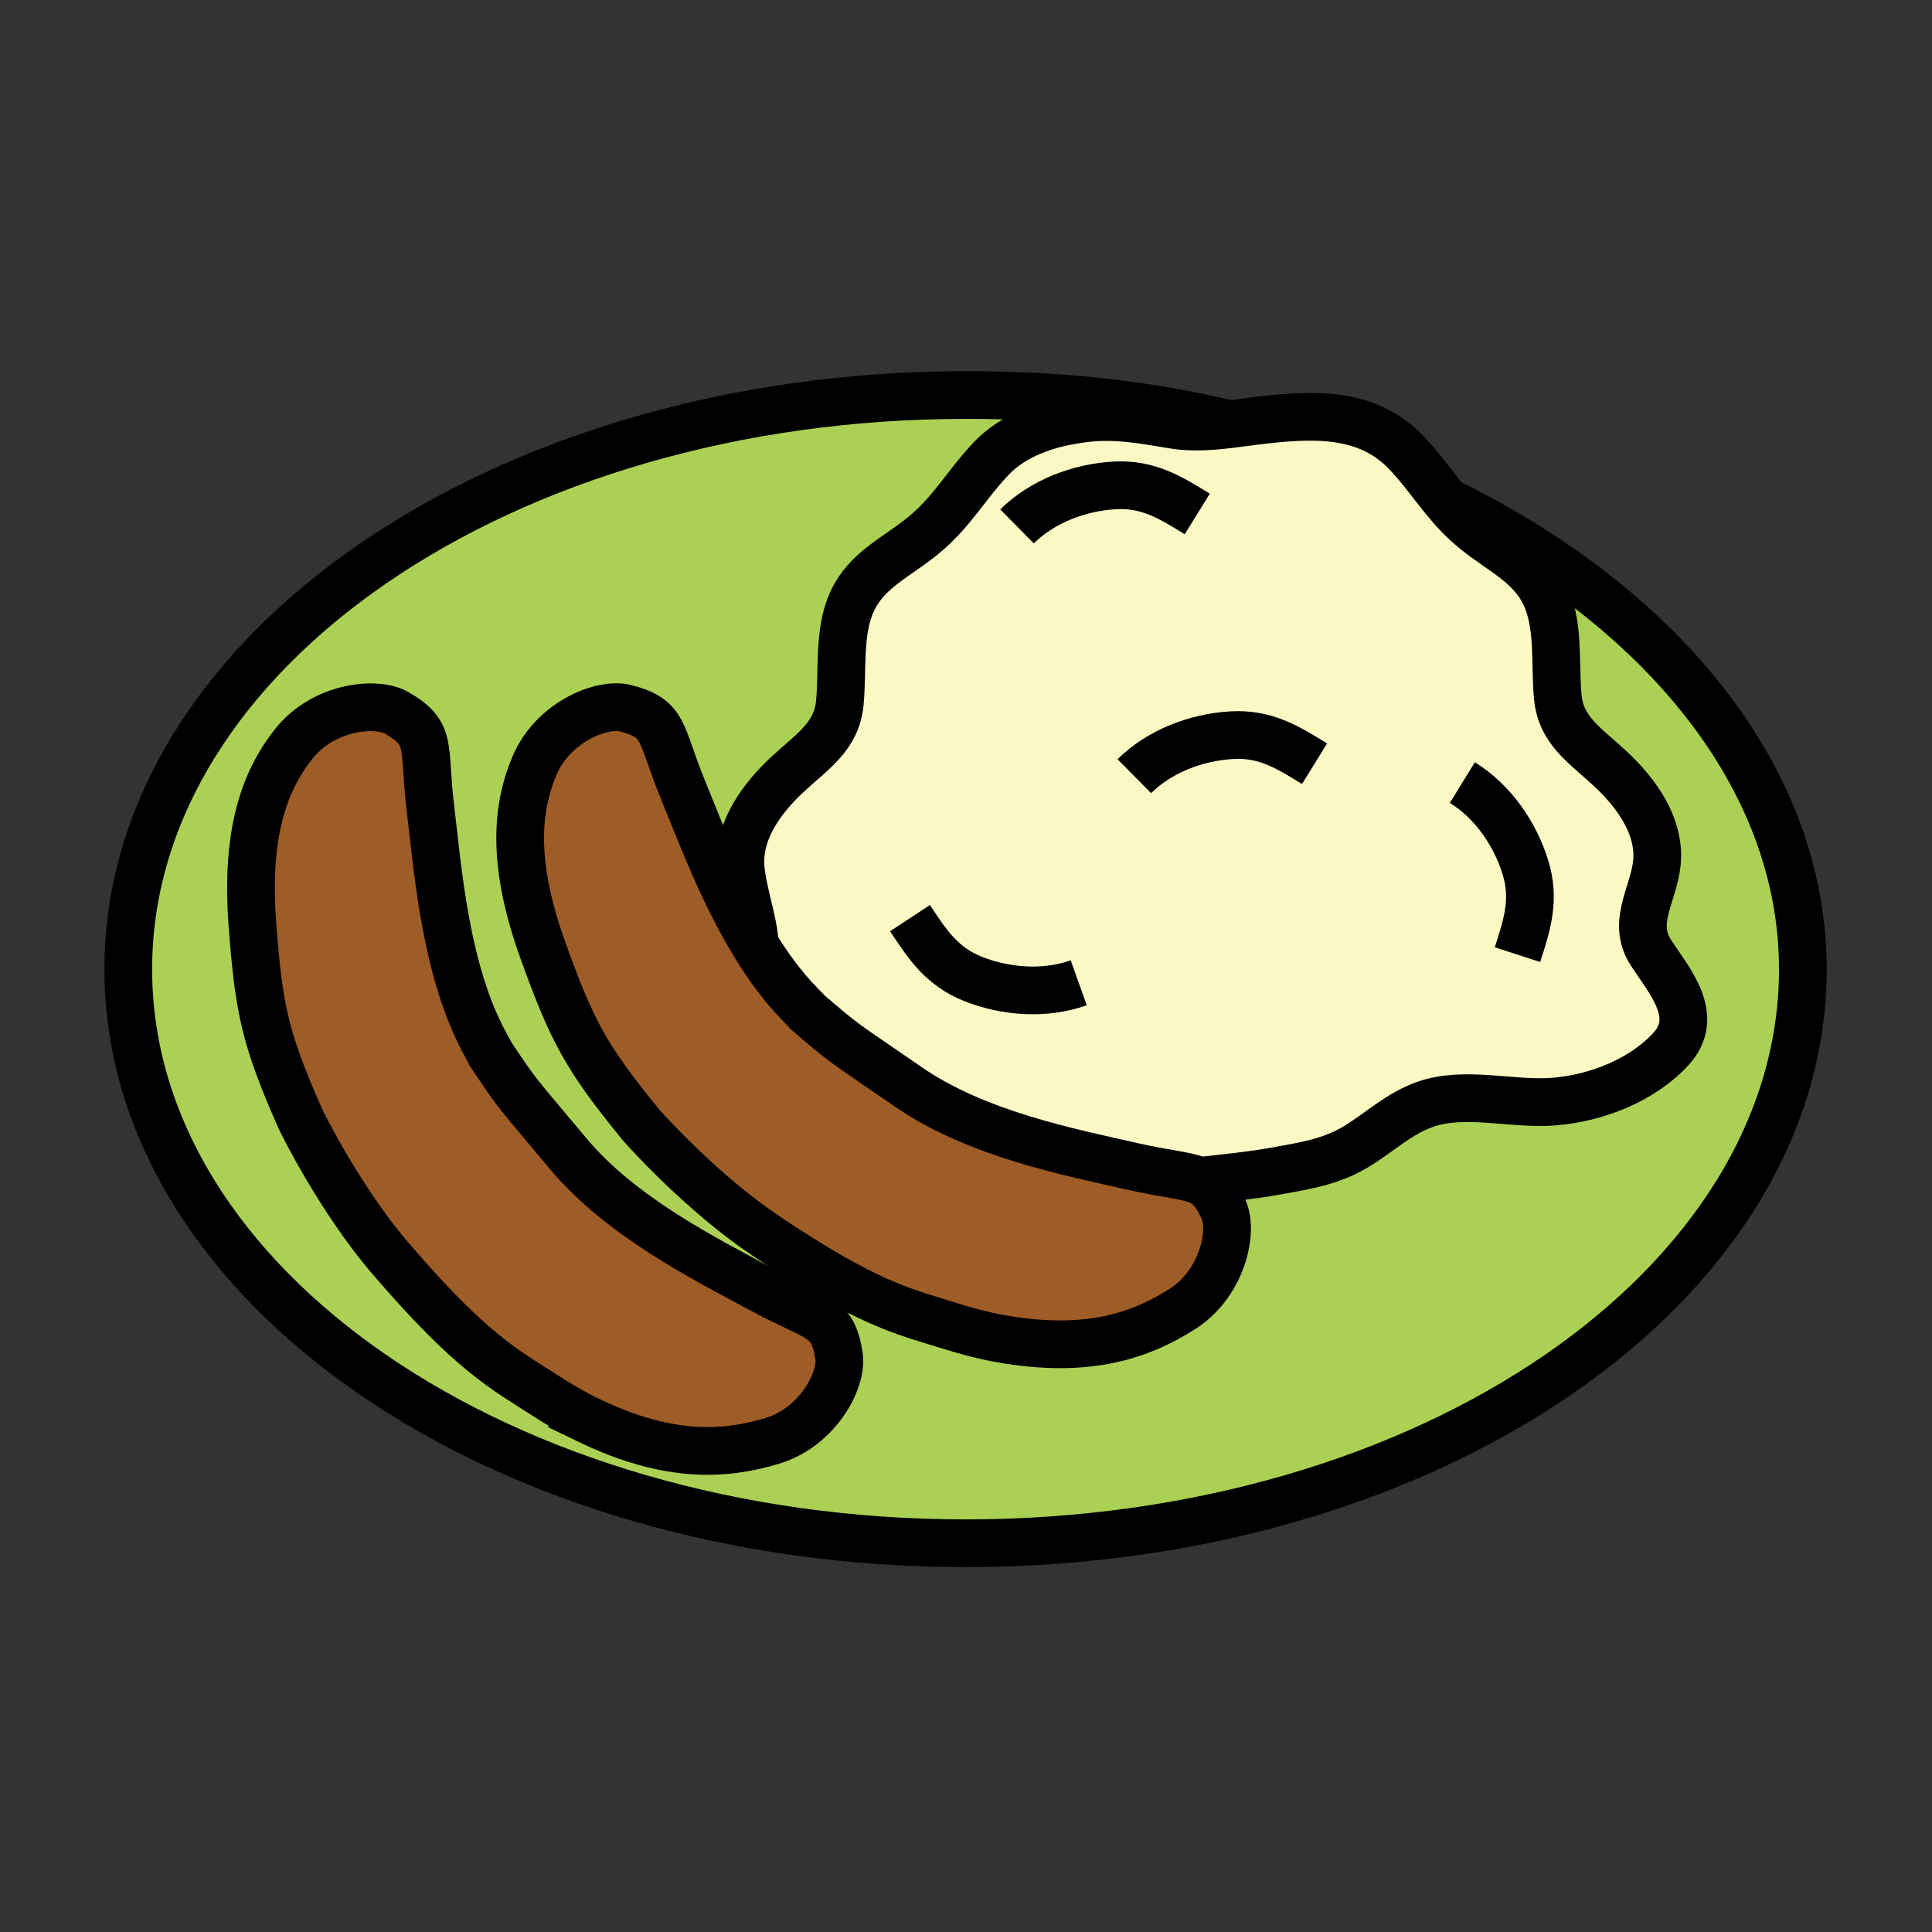 <svg enable-background="new 0 0 850.394 850.394" height="850.394" viewBox="0 0 850.394 850.394" width="850.394" xmlns="http://www.w3.org/2000/svg"><rect x="0" y="0" width="850.394" height="850.394" fill="#333333" stroke="none"/><path d="m368 368.249h113.386v113.386h-113.386z" fill="none"/><path d="m636.7 220.76c93.64 45.82 156.85 120.94 156.85 205.83 0 139.55-165.01 252.69-368.55 252.69s-368.54-113.14-368.54-252.69c0-139.57 165-252.71 368.54-252.71 42.04 0 78.56 3.95 116.2 12.83v.02c-8.08.97-16.311 1.6-24.19.34-14.33-2.29-26.1-4.76-40.89-2.76-15.311 2.06-30.01 7.05-40.12 17.82-11.27 12.03-17.07 23.45-30.09 33.96-11.8 9.51-24.49 14.92-30.81 28.58-6.18 13.39-4.05 29.99-5.44 44.66-1.43 15.01-12.04 21.27-23.27 31.75-11.02 10.3-20.55 23.61-20.51 38.15.04 11.01 6.17 26.69 6.31 36.56-14.16-23.14-23.87-49.41-31.36-67.61-10.56-25.64-7.68-31.79-25.43-36.44-10.24-2.69-32.05 5.96-40.18 25.38-8.14 19.41-9.77 43.65 3.77 81.27 12.93 35.93 19.1 47.26 43.04 76.6 1.55 1.89 26.85 30.029 54.7 48.74 45.69 30.689 61.47 33.64 81.78 40 6.99 2.189 14.101 4.09 21.32 5.39 39.34 7.14 62.59-1.59 80.4-12.82 17.8-11.229 22.729-34.18 18.38-43.84-3.271-7.29-6.181-10.67-10.67-12.68 9.149-.98 23.39-2.49 32.18-4.07 13.42-2.42 25.53-4.11 36.99-11.12 10.1-6.14 18.6-14.41 30.189-18.5 17.57-6.18 38.65.351 57.021-1.229 19.14-1.65 39.029-9.75 51.31-23.311 12.93-14.26-.76-29.689-8.899-42.11-9.41-14.38 2.689-27.31 2.739-42.78.04-14.54-9.5-27.85-20.52-38.16-11.22-10.48-21.84-16.74-23.271-31.74-1.39-14.67.75-31.28-5.439-44.66-6.32-13.67-19.01-19.07-30.8-28.59-5.11-4.11-9.1-8.37-12.74-12.75zm-296.83 413.47c20.15-6.061 31.04-26.851 29.43-37.32-2.77-18.13-9.18-15.91-33.58-29.101-24.4-13.159-62.24-31.939-85.75-60.149-23.51-28.19-20.8-23.86-34.9-44.99l.92 1.25c-.74-1.36-1.52-2.77-2.34-4.27-17.61-32.2-20.88-76.38-24.19-103.91s1.1-32.68-14.75-41.91c-9.15-5.33-32.48-2.83-45.51 13.71-13.03 16.53-21.09 39.45-18.1 79.31 2.85 38.09 5.76 50.66 20.98 85.33.99 2.23 17.84 36.12 39.68 61.59 35.82 41.79 50.23 48.851 68.1 60.421 6.15 3.979 12.49 7.71 19.09 10.89 36.01 17.409 60.75 15.199 80.92 9.149z" fill="#aad153"/><path d="m726.73 419.44c8.14 12.42 21.829 27.85 8.899 42.11-12.28 13.561-32.17 21.66-51.31 23.311-18.37 1.58-39.45-4.95-57.021 1.229-11.59 4.09-20.09 12.36-30.189 18.5-11.46 7.01-23.57 8.7-36.99 11.12-8.79 1.58-23.03 3.09-32.18 4.07h-.011c-5.8-2.59-14.22-2.891-29.46-6.37-27.02-6.16-68.5-14.13-98.71-35.03-30.19-20.88-26.42-17.43-45.66-34.02l1.22.96c-1.07-1.12-2.2-2.271-3.39-3.49-7.43-7.64-13.96-16.58-19.74-26.04-.14-9.87-6.27-25.55-6.31-36.56-.04-14.54 9.49-27.85 20.51-38.15 11.23-10.48 21.84-16.74 23.27-31.75 1.39-14.67-.74-31.27 5.44-44.66 6.32-13.66 19.01-19.07 30.81-28.58 13.02-10.51 18.82-21.93 30.09-33.96 10.11-10.77 24.81-15.76 40.12-17.82 14.79-2 26.56.47 40.89 2.76 7.88 1.26 16.11.63 24.19-.34 3.66-.44 7.3-.95 10.859-1.39 24.86-3.07 49.57-4.68 67.28 14.22 6.86 7.31 11.69 14.41 17.36 21.2 3.64 4.38 7.63 8.64 12.74 12.75 11.79 9.52 24.479 14.92 30.8 28.59 6.189 13.38 4.05 29.99 5.439 44.66 1.431 15 12.051 21.26 23.271 31.74 11.02 10.31 20.56 23.62 20.52 38.16-.047 15.47-12.147 28.4-2.737 42.78z" fill="#fcf8c4"/><path d="m538.61 532.46c4.35 9.66-.58 32.61-18.38 43.84-17.811 11.23-41.061 19.96-80.4 12.82-7.22-1.3-14.33-3.2-21.32-5.39-20.31-6.36-36.09-9.311-81.78-40-27.85-18.711-53.15-46.851-54.7-48.74-23.94-29.34-30.11-40.67-43.04-76.6-13.54-37.62-11.91-61.86-3.77-81.27 8.13-19.42 29.94-28.07 40.18-25.38 17.75 4.65 14.87 10.8 25.43 36.44 7.49 18.2 17.2 44.47 31.36 67.61 5.78 9.46 12.31 18.4 19.74 26.04 1.19 1.22 2.32 2.37 3.39 3.49l-1.22-.96c19.24 16.59 15.47 13.14 45.66 34.02 30.21 20.9 71.69 28.87 98.71 35.03 15.24 3.479 23.66 3.78 29.46 6.37h.011c4.489 2.01 7.399 5.39 10.669 12.68z" fill="#9e5c26"/><path d="m369.3 596.91c1.61 10.47-9.28 31.26-29.43 37.32-20.17 6.05-44.91 8.26-80.92-9.15-6.6-3.18-12.94-6.91-19.09-10.89-17.87-11.57-32.28-18.631-68.1-60.421-21.84-25.47-38.69-59.359-39.68-61.59-15.22-34.67-18.13-47.239-20.98-85.33-2.99-39.86 5.07-62.78 18.1-79.31 13.03-16.54 36.36-19.04 45.51-13.71 15.85 9.23 11.44 14.38 14.75 41.91s6.58 71.71 24.19 103.91c.82 1.5 1.6 2.909 2.34 4.27l-.92-1.25c14.1 21.13 11.39 16.8 34.9 44.99 23.51 28.21 61.35 46.99 85.75 60.149 24.4 13.192 30.81 10.972 33.58 29.102z" fill="#9e5c26"/><g fill="none"><path d="m636.7 220.76c93.64 45.82 156.85 120.94 156.85 205.83 0 139.55-165.01 252.69-368.55 252.69s-368.54-113.14-368.54-252.69c0-139.57 165-252.71 368.54-252.71 42.04 0 78.56 3.95 116.2 12.83" stroke="#000" stroke-width="21"/><path d="m258.95 625.08c36.01 17.41 60.75 15.2 80.92 9.15 20.15-6.061 31.04-26.851 29.43-37.32-2.77-18.13-9.18-15.91-33.58-29.101-24.4-13.159-62.24-31.939-85.75-60.149-23.51-28.19-20.8-23.86-34.9-44.99l.92 1.25c-.74-1.36-1.52-2.77-2.34-4.27-17.61-32.2-20.88-76.38-24.19-103.91s1.1-32.68-14.75-41.91c-9.15-5.33-32.48-2.83-45.51 13.71-13.03 16.53-21.09 39.45-18.1 79.31 2.85 38.09 5.76 50.66 20.98 85.33.99 2.23 17.84 36.12 39.68 61.59 35.82 41.79 50.23 48.851 68.1 60.421 6.15 3.979 12.49 7.709 19.09 10.889z" stroke="#000" stroke-width="21"/><path d="m527.93 519.78c-5.8-2.59-14.22-2.891-29.46-6.37-27.02-6.16-68.5-14.13-98.71-35.03-30.19-20.88-26.42-17.43-45.66-34.02l1.22.96c-1.07-1.12-2.2-2.271-3.39-3.49-7.43-7.64-13.96-16.58-19.74-26.04-14.16-23.14-23.87-49.41-31.36-67.61-10.56-25.64-7.68-31.79-25.43-36.44-10.24-2.69-32.05 5.96-40.18 25.38-8.14 19.41-9.77 43.65 3.77 81.27 12.93 35.93 19.1 47.26 43.04 76.6 1.55 1.89 26.85 30.029 54.7 48.74 45.69 30.689 61.47 33.64 81.78 40 6.99 2.189 14.101 4.09 21.32 5.39 39.34 7.14 62.59-1.59 80.4-12.82 17.8-11.229 22.729-34.18 18.38-43.84-3.271-7.29-6.181-10.67-10.67-12.68" stroke="#000" stroke-width="21"/><path d="m527.93 519.78h.011c9.149-.98 23.39-2.49 32.18-4.07 13.42-2.42 25.53-4.11 36.99-11.12 10.1-6.14 18.6-14.41 30.189-18.5 17.57-6.18 38.65.351 57.021-1.229 19.14-1.65 39.029-9.75 51.31-23.311 12.93-14.26-.76-29.689-8.899-42.11-9.41-14.38 2.689-27.31 2.739-42.78.04-14.54-9.5-27.85-20.52-38.16-11.22-10.48-21.84-16.74-23.271-31.74-1.39-14.67.75-31.28-5.439-44.66-6.32-13.67-19.01-19.07-30.8-28.59-5.11-4.11-9.101-8.37-12.74-12.75-5.67-6.79-10.5-13.89-17.36-21.2-17.71-18.9-42.42-17.29-67.28-14.22-3.56.44-7.199.95-10.859 1.39-8.08.97-16.311 1.6-24.19.34-14.33-2.29-26.1-4.76-40.89-2.76-15.311 2.06-30.01 7.05-40.12 17.82-11.27 12.03-17.07 23.45-30.09 33.96-11.8 9.51-24.49 14.92-30.81 28.58-6.18 13.39-4.05 29.99-5.44 44.66-1.43 15.01-12.04 21.27-23.27 31.75-11.02 10.3-20.55 23.61-20.51 38.15.04 11.01 6.17 26.69 6.31 36.56" stroke="#000" stroke-width="21"/><path d="m447.65 231.7c11.159-11 27.27-17.13 42.84-18.04 14.72-.86 24.55 5.18 36.5 12.57" stroke="#000" stroke-width="21"/><path d="m499.28 341.64c11.149-11 27.27-17.13 42.84-18.04 14.71-.87 24.54 5.18 36.49 12.57" stroke="#000" stroke-width="21"/><path d="m643.67 344.47c13.34 8.21 23.15 22.39 27.76 37.29 4.34 14.09.84 25.08-3.489 38.44" stroke="#000" stroke-width="21"/><path d="m474.81 432.58c-14.739 5.27-31.939 4.06-46.449-1.67-13.71-5.43-20.09-15.05-27.811-26.78" stroke="#000" stroke-width="21"/><path d="m0 0h850.394v850.394h-850.394z"/></g></svg>
